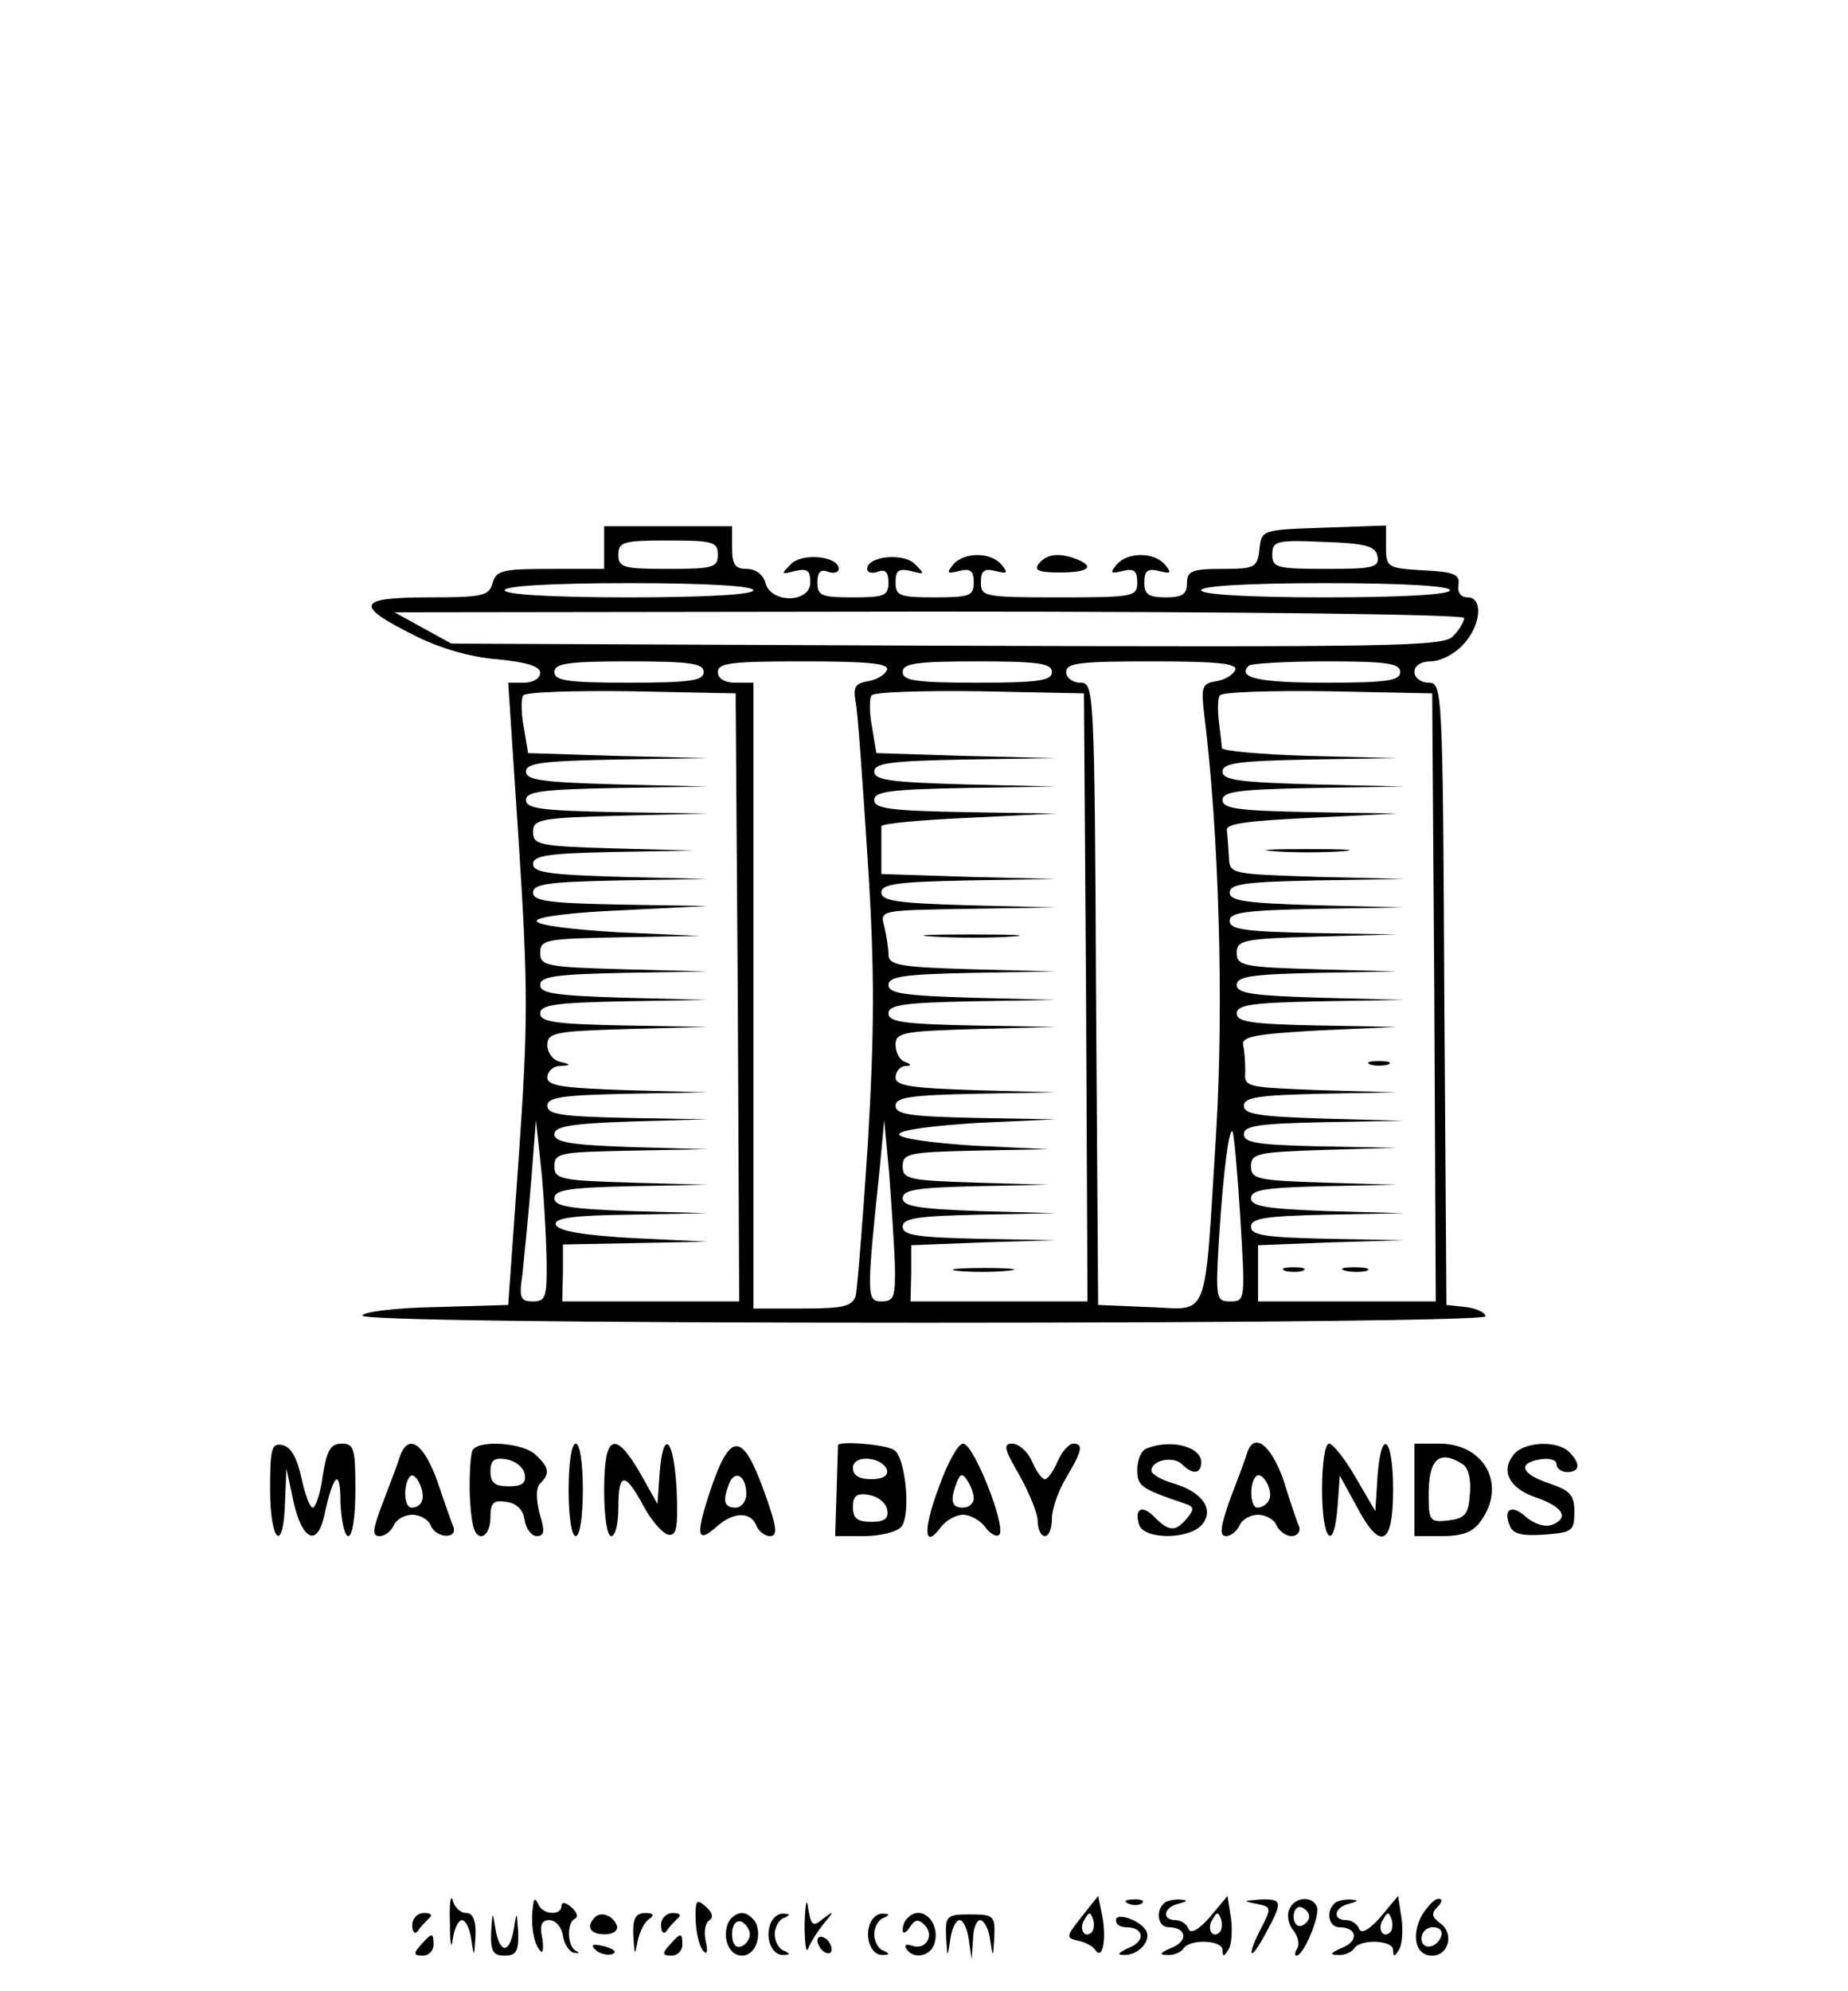 <?xml version="1.0" standalone="no"?>
<!DOCTYPE svg PUBLIC "-//W3C//DTD SVG 20010904//EN"
 "http://www.w3.org/TR/2001/REC-SVG-20010904/DTD/svg10.dtd">
<svg version="1.0" xmlns="http://www.w3.org/2000/svg"
 width="260pt" height="280pt" viewBox="0 0 260 280"
 preserveAspectRatio="xMidYMid meet">

<g transform="translate(0,280) scale(0.1,-0.1)"
fill="#000000" stroke="none">
<path d="M850 2030 l0 -30 -76 0 c-67 0 -76 -2 -81 -20 -5 -18 -14 -20 -90
-20 -101 0 -105 -11 -21 -53 35 -18 79 -31 117 -34 42 -4 61 -10 61 -19 0 -8
-10 -14 -23 -14 l-22 0 15 -227 c13 -203 13 -251 0 -438 l-15 -210 -102 -3
c-58 -1 -103 -7 -103 -12 0 -6 289 -10 790 -10 483 0 790 4 790 9 0 5 -12 11
-27 13 l-28 3 -3 438 c-2 429 -3 437 -22 437 -11 0 -20 7 -20 15 0 9 9 15 23
15 13 0 33 10 45 23 26 27 29 67 7 67 -10 0 -15 7 -13 18 2 14 -6 18 -49 20
-51 3 -53 4 -53 33 l0 30 -87 -3 c-88 -3 -88 -3 -91 -30 -3 -26 -6 -28 -53
-28 -42 0 -49 -3 -49 -20 0 -16 -7 -20 -30 -20 -24 0 -30 4 -30 21 0 17 5 20
21 16 16 -4 18 -3 8 9 -15 18 -53 18 -68 0 -10 -12 -8 -13 8 -9 16 4 21 1 21
-16 0 -20 -5 -21 -110 -21 -105 0 -110 1 -110 21 0 17 5 20 21 16 16 -4 18 -3
8 9 -15 18 -53 18 -68 0 -10 -12 -8 -13 8 -9 16 4 21 1 21 -16 0 -19 -6 -21
-55 -21 -49 0 -55 2 -55 21 0 17 4 20 22 16 19 -5 20 -5 5 10 -16 16 -67 11
-67 -7 0 -5 7 -7 15 -4 10 4 15 0 15 -15 0 -19 -6 -21 -50 -21 -44 0 -50 2
-50 21 0 15 5 19 15 15 8 -3 15 -1 15 4 0 18 -51 23 -67 7 -15 -15 -14 -15 5
-10 18 4 22 1 22 -16 0 -29 -55 -30 -63 -1 -3 12 -14 20 -26 20 -17 0 -21 6
-21 30 l0 30 -90 0 -90 0 0 -30z m160 -10 c0 -18 -7 -20 -70 -20 -63 0 -70 2
-70 20 0 18 7 20 70 20 63 0 70 -2 70 -20z m928 -2 c3 -16 -6 -18 -72 -18 -70
0 -76 2 -76 20 0 19 5 21 72 18 60 -2 73 -6 76 -20z m-878 -48 c0 -6 -65 -10
-175 -10 -110 0 -175 4 -175 10 0 6 65 10 175 10 110 0 175 -4 175 -10z m980
0 c0 -6 -65 -10 -175 -10 -110 0 -175 4 -175 10 0 6 65 10 175 10 110 0 175
-4 175 -10z m20 -39 c0 -5 -7 -17 -16 -26 -14 -14 -85 -15 -712 -13 l-697 3
-40 22 -40 22 753 1 c456 0 752 -4 752 -9z m-1070 -76 c0 -12 -18 -15 -105
-15 -87 0 -105 3 -105 15 0 12 18 15 105 15 87 0 105 -3 105 -15z m258 3 c-3
-7 -15 -14 -27 -16 -18 -3 -21 -8 -17 -30 3 -15 10 -116 17 -225 10 -155 9
-240 0 -395 -7 -108 -15 -205 -17 -214 -5 -15 -17 -18 -75 -18 l-69 0 0 440 0
440 -25 0 c-16 0 -25 6 -25 15 0 13 20 15 121 15 92 0 120 -3 117 -12z m232
-3 c0 -12 -18 -15 -105 -15 -87 0 -105 3 -105 15 0 12 18 15 105 15 87 0 105
-3 105 -15z m258 3 c-3 -7 -15 -14 -27 -16 -20 -3 -21 -8 -17 -45 21 -166 28
-410 17 -590 -17 -271 -8 -248 -94 -245 l-72 3 -3 438 c-2 429 -3 437 -22 437
-11 0 -20 7 -20 15 0 13 20 15 121 15 92 0 120 -3 117 -12z m232 -3 c0 -12
-18 -15 -104 -15 -96 0 -126 7 -109 24 3 3 53 6 110 6 85 0 103 -3 103 -15z
m-932 -457 l2 -428 -124 0 -125 0 1 40 0 40 102 2 101 2 -104 5 c-71 4 -106
10 -109 19 -3 9 23 13 105 14 l108 2 -107 3 c-87 3 -108 7 -108 18 0 12 21 15
108 17 l107 2 -107 3 c-100 3 -108 5 -108 23 0 19 8 20 108 22 l107 2 -107 3
c-86 3 -108 7 -108 18 0 11 22 15 108 18 l107 3 -112 2 c-93 2 -113 5 -113 17
0 12 20 15 113 17 l112 2 -112 3 c-91 3 -113 6 -113 18 0 8 8 16 18 16 16 1
16 2 0 6 -10 2 -18 13 -18 23 0 18 10 20 113 23 l112 3 -117 2 c-97 2 -118 5
-118 17 0 12 21 15 118 17 l117 2 -117 3 c-96 3 -118 6 -118 18 0 12 22 15
118 17 l117 2 -117 3 c-110 3 -118 5 -118 23 0 19 8 20 113 22 l112 2 -115 5
c-66 4 -115 10 -115 16 0 6 50 12 120 15 l120 6 -122 2 c-102 2 -123 5 -123
17 0 12 21 15 123 17 l122 2 -122 3 c-100 3 -123 6 -123 18 0 12 21 15 113 17
l112 2 -112 3 c-104 3 -113 5 -113 23 0 18 9 20 123 23 l122 3 -127 2 c-106 2
-128 5 -128 17 0 12 22 15 128 17 l127 2 -127 3 c-105 3 -128 6 -128 18 0 12
23 15 128 17 l127 2 -126 3 -126 4 -6 36 c-4 20 -4 40 -1 45 3 5 72 7 152 6
l147 -3 3 -427z m490 0 l2 -428 -124 0 -125 0 1 40 0 39 102 4 101 3 -107 2
c-88 2 -108 5 -108 17 0 12 20 15 108 17 l107 2 -107 3 c-87 3 -108 7 -108 18
0 12 20 15 103 17 l102 2 -102 3 c-95 3 -103 5 -103 23 0 18 8 20 103 22 l102
2 -105 5 c-60 4 -105 10 -105 16 0 6 47 12 110 16 l110 5 -112 2 c-93 2 -113
5 -113 17 0 12 20 15 113 17 l112 2 -112 3 c-91 3 -113 6 -113 18 0 8 6 15 13
16 10 0 10 2 0 6 -7 2 -13 13 -13 24 0 17 10 19 113 22 l112 3 -117 2 c-97 2
-118 5 -118 17 0 12 21 15 118 17 l117 2 -117 3 c-96 3 -118 6 -118 18 0 12
22 15 118 17 l117 2 -117 3 c-104 3 -118 6 -118 21 0 9 -3 27 -6 40 -6 22 -6
22 117 24 l124 2 -122 3 c-100 3 -123 6 -123 18 0 12 22 15 123 17 l122 2
-122 3 -123 4 0 29 c0 17 0 33 0 38 0 4 55 9 122 12 l123 6 -127 2 c-106 2
-128 5 -128 17 0 12 22 15 128 17 l127 2 -127 3 c-105 3 -128 6 -128 18 0 12
23 15 128 17 l127 2 -126 3 -126 4 -6 36 c-4 20 -4 40 -1 45 3 5 72 7 152 6
l147 -3 3 -427z m490 0 l2 -428 -125 0 -125 0 0 40 0 39 103 4 102 3 -107 2
c-88 2 -108 5 -108 17 0 12 20 15 108 17 l107 2 -107 3 c-87 3 -108 7 -108 18
0 12 20 15 103 17 l102 2 -102 3 c-94 3 -103 5 -103 23 0 18 9 20 103 23 l102
3 -107 2 c-88 2 -108 5 -108 17 0 12 20 15 113 17 l112 2 -112 3 c-91 3 -113
6 -113 18 0 12 21 15 108 17 l107 2 -107 3 c-104 4 -108 4 -106 26 0 12 -1 29
-3 37 -3 12 15 16 106 21 l110 5 -112 2 c-93 2 -113 5 -113 17 0 12 21 15 118
17 l117 2 -117 3 c-96 3 -118 6 -118 18 0 12 21 15 113 17 l112 2 -112 3
c-104 3 -113 5 -113 23 0 18 9 20 113 23 l112 3 -117 2 c-97 2 -118 5 -118 17
0 12 21 15 123 17 l122 2 -122 3 c-100 3 -123 6 -123 18 0 12 22 15 123 17
l122 2 -122 3 c-123 4 -123 4 -124 28 -1 14 -2 31 -3 38 -1 9 32 13 119 17
l120 6 -122 2 c-102 2 -123 5 -123 17 0 12 22 15 128 17 l127 2 -127 3 c-105
3 -128 6 -128 18 0 12 22 15 123 17 l122 2 -122 3 c-68 2 -123 7 -124 11 0 4
-2 20 -4 36 -2 16 -2 33 1 38 3 5 72 7 152 6 l147 -3 3 -427z m-1249 -365 c1
-57 -1 -63 -19 -63 -18 0 -20 5 -15 38 2 20 8 78 12 127 l7 90 7 -65 c4 -36 7
-93 8 -127z m490 -10 c1 -47 -1 -53 -19 -53 -21 0 -21 8 -2 190 l6 65 7 -75
c3 -41 7 -99 8 -127z m486 65 c7 -116 7 -118 -14 -118 -20 0 -21 3 -16 88 6
94 14 156 19 151 2 -2 7 -57 11 -121z"/>
<path d="M1313 1483 c32 -2 81 -2 110 0 29 2 3 3 -58 3 -60 0 -84 -1 -52 -3z"/>
<path d="M1347 1013 c18 -2 50 -2 70 0 21 2 7 4 -32 4 -38 0 -55 -2 -38 -4z"/>
<path d="M1793 1603 c26 -2 68 -2 95 0 26 2 4 3 -48 3 -52 0 -74 -1 -47 -3z"/>
<path d="M1928 1303 c6 -2 18 -2 25 0 6 3 1 5 -13 5 -14 0 -19 -2 -12 -5z"/>
<path d="M1808 1013 c6 -2 18 -2 25 0 6 3 1 5 -13 5 -14 0 -19 -2 -12 -5z"/>
<path d="M1893 1013 c9 -2 23 -2 30 0 6 3 -1 5 -18 5 -16 0 -22 -2 -12 -5z"/>
<path d="M1462 2008 c-8 -10 -1 -13 29 -13 40 0 51 8 23 19 -24 9 -41 7 -52
-6z"/>
<path d="M380 706 c0 -75 19 -92 21 -18 l2 47 10 -47 c12 -53 33 -64 43 -20
13 60 23 69 23 20 1 -27 6 -48 11 -48 6 0 10 28 10 65 0 58 -2 65 -19 65 -16
0 -21 -9 -27 -45 -3 -25 -10 -45 -14 -45 -4 0 -11 19 -16 42 -6 28 -15 44 -27
46 -15 3 -17 -5 -17 -62z"/>
<path d="M563 753 c-3 -10 -14 -39 -24 -65 -15 -39 -16 -48 -5 -48 8 0 16 7
20 15 3 8 15 15 26 15 11 0 23 -7 26 -15 7 -18 38 -20 32 -2 -3 6 -13 36 -23
65 -19 52 -40 67 -52 35z m30 -65 c-2 -5 -8 -8 -14 -8 -11 0 -12 33 -2 44 8 8
23 -25 16 -36z"/>
<path d="M665 761 c-3 -6 -5 -35 -4 -65 2 -39 6 -56 16 -56 7 0 13 11 13 26 0
21 4 25 23 22 14 -2 23 -11 25 -25 2 -13 10 -23 17 -23 11 0 12 7 4 32 -5 21
-5 36 1 42 14 14 13 22 -6 40 -17 17 -79 22 -89 7z m73 -33 c3 -13 -3 -18 -22
-18 -20 0 -26 5 -26 21 0 15 5 20 22 17 13 -2 24 -11 26 -20z"/>
<path d="M800 705 c0 -37 4 -65 10 -65 6 0 10 28 10 65 0 37 -4 65 -10 65 -6
0 -10 -28 -10 -65z"/>
<path d="M850 705 c0 -37 4 -65 10 -65 6 0 10 18 10 40 0 50 9 51 35 3 11 -21
27 -39 35 -41 12 -2 14 9 12 63 -4 73 -19 88 -24 23 l-3 -43 -24 43 c-36 62
-51 55 -51 -23z"/>
<path d="M1001 709 c-23 -68 -21 -81 7 -56 23 21 48 22 56 2 3 -8 12 -15 19
-15 12 0 10 13 -8 63 -30 83 -47 84 -74 6z m49 -10 c0 -10 -7 -19 -15 -19 -16
0 -19 9 -9 34 8 20 24 11 24 -15z"/>
<path d="M1179 768 c0 -2 -1 -31 -2 -66 l-2 -62 41 0 c23 0 46 6 52 13 14 17
6 98 -10 108 -12 8 -77 13 -79 7z m69 -35 c2 -8 -6 -13 -22 -13 -17 0 -26 5
-26 16 0 19 41 16 48 -3z m0 -55 c3 -13 -3 -18 -22 -18 -20 0 -26 5 -26 21 0
15 5 20 22 17 13 -2 24 -11 26 -20z"/>
<path d="M1321 709 c-23 -61 -21 -89 3 -56 7 9 21 17 31 17 10 0 24 -8 31 -17
7 -10 16 -15 20 -11 10 11 -36 128 -51 128 -7 0 -22 -27 -34 -61z m49 -16 c0
-7 -7 -13 -15 -13 -16 0 -19 9 -9 35 5 13 8 14 15 3 5 -7 9 -19 9 -25z"/>
<path d="M1434 726 c14 -25 26 -54 26 -65 0 -12 5 -21 10 -21 6 0 10 11 10 25
0 13 9 39 20 57 22 37 25 48 10 48 -6 0 -16 -11 -22 -25 -6 -14 -14 -25 -18
-25 -4 0 -12 11 -18 25 -6 14 -19 25 -28 25 -13 0 -11 -8 10 -44z"/>
<path d="M1613 763 c-7 -2 -13 -16 -13 -29 0 -24 4 -27 69 -49 11 -4 11 -8 1
-20 -16 -19 -25 -19 -45 1 -18 19 -30 13 -22 -11 8 -20 70 -20 88 1 18 21 1
46 -40 58 -17 5 -31 13 -31 18 0 15 31 21 43 9 15 -15 27 -14 27 3 0 22 -44
33 -77 19z"/>
<path d="M1755 758 c-2 -7 -13 -37 -24 -65 -14 -40 -16 -53 -6 -53 7 0 15 7
19 15 3 8 15 15 26 15 11 0 23 -7 26 -15 4 -8 13 -15 21 -15 8 0 13 6 11 13
-3 6 -13 36 -22 65 -17 49 -41 69 -51 40z m30 -68 c-3 -6 -10 -10 -16 -10 -10
0 -12 33 -2 44 9 9 26 -22 18 -34z"/>
<path d="M1860 705 c0 -72 17 -90 22 -22 l3 42 23 -42 c34 -65 52 -57 52 22 0
75 -17 89 -22 18 l-3 -48 -28 48 c-15 26 -32 47 -37 47 -6 0 -10 -29 -10 -65z"/>
<path d="M1990 705 l0 -65 39 0 c30 0 44 6 55 22 36 51 4 108 -59 108 l-35 0
0 -65z m68 36 c8 -5 12 -22 10 -42 -2 -29 -7 -34 -30 -37 -26 -3 -28 -1 -28
36 0 51 15 64 48 43z"/>
<path d="M2130 755 c-19 -23 -7 -47 29 -60 39 -13 50 -29 25 -39 -10 -4 -25 1
-36 10 -20 19 -34 13 -24 -11 4 -12 17 -15 48 -13 40 3 43 5 43 32 0 24 -6 30
-35 40 -40 13 -46 29 -12 34 12 2 22 -1 22 -7 0 -6 7 -11 15 -11 18 0 19 12 3
28 -17 17 -63 15 -78 -3z"/>
<path d="M633 95 c0 -27 2 -38 4 -22 2 15 8 27 13 27 5 0 11 -12 13 -27 4 -26
4 -26 6 5 1 22 -4 32 -13 32 -8 0 -17 8 -19 18 -3 9 -5 -5 -4 -33z"/>
<path d="M1132 95 c0 -27 2 -43 5 -35 3 8 13 24 22 35 15 18 15 19 -1 7 -14
-12 -17 -10 -21 15 -2 16 -4 6 -5 -22z"/>
<path d="M750 120 c-4 -25 1 -54 10 -63 4 -5 5 3 3 17 -4 19 -1 26 10 26 9 0
17 -10 19 -22 2 -12 9 -23 16 -24 7 -1 8 0 2 3 -12 6 -13 40 -1 45 5 2 3 9 -5
16 -8 7 -14 8 -14 2 0 -14 -27 -13 -33 3 -4 8 -6 8 -7 -3z"/>
<path d="M979 118 c-2 -25 3 -53 11 -62 5 -5 6 1 3 14 -3 12 -1 25 4 29 7 4 6
11 -3 19 -11 10 -14 10 -15 0z"/>
<path d="M1522 105 c-22 -28 -23 -30 -5 -34 10 -2 21 -8 24 -13 10 -15 16 14
10 47 l-6 29 -23 -29z m14 -22 c-10 -10 -19 5 -10 18 6 11 8 11 12 0 2 -7 1
-15 -2 -18z"/>
<path d="M1588 123 c7 -3 16 -2 19 1 4 3 -2 6 -13 5 -11 0 -14 -3 -6 -6z"/>
<path d="M1637 123 c-12 -12 -7 -33 7 -33 26 0 28 -20 4 -29 -16 -7 -18 -10
-6 -10 9 -1 20 4 23 9 9 14 55 12 55 -2 0 -10 2 -10 8 0 5 7 6 27 4 44 l-5 32
-25 -30 c-16 -18 -27 -24 -30 -16 -2 6 -10 12 -18 12 -20 0 -17 18 4 23 14 4
14 5 1 6 -9 0 -19 -2 -22 -6z m79 -40 c-10 -10 -19 5 -10 18 6 11 8 11 12 0 2
-7 1 -15 -2 -18z"/>
<path d="M1767 123 c22 -4 22 -6 8 -33 -22 -42 -17 -51 5 -10 25 46 25 50 -7
49 -24 -2 -25 -2 -6 -6z"/>
<path d="M1814 115 c-4 -8 -1 -22 6 -30 6 -8 9 -19 5 -25 -3 -5 -4 -10 -1 -10
10 0 33 55 29 68 -6 17 -32 15 -39 -3z m28 -10 c0 -5 -5 -11 -11 -13 -6 -2
-11 4 -11 13 0 9 5 15 11 13 6 -2 11 -8 11 -13z"/>
<path d="M1877 123 c-12 -12 -7 -33 7 -33 26 0 28 -20 4 -29 -16 -7 -18 -10
-6 -10 9 -1 20 4 23 9 9 14 55 12 55 -2 0 -10 2 -10 8 0 5 7 6 27 4 44 l-5 32
-25 -30 c-16 -18 -27 -24 -30 -16 -2 6 -10 12 -18 12 -20 0 -17 18 4 23 14 4
14 5 1 6 -9 0 -19 -2 -22 -6z m79 -40 c-10 -10 -19 5 -10 18 6 11 8 11 12 0 2
-7 1 -15 -2 -18z"/>
<path d="M2000 106 c-15 -29 -8 -56 15 -56 23 0 31 31 12 45 -12 9 -14 14 -5
23 7 7 8 12 2 12 -6 0 -16 -11 -24 -24z m28 -28 c-6 -18 -28 -21 -28 -4 0 9 7
16 16 16 9 0 14 -5 12 -12z"/>
<path d="M580 93 c0 -10 4 -14 8 -8 4 6 11 13 16 18 5 4 2 7 -7 7 -10 0 -17
-8 -17 -17z"/>
<path d="M691 83 c-1 -27 3 -33 19 -33 16 0 20 6 19 33 -2 30 -2 30 -6 5 -6
-36 -20 -36 -26 0 -4 25 -4 25 -6 -5z"/>
<path d="M837 104 c-13 -13 -7 -24 14 -24 11 0 19 5 17 12 -5 14 -22 21 -31
12z"/>
<path d="M891 78 c2 -28 2 -29 6 -8 3 14 10 28 17 32 7 5 5 8 -6 8 -14 0 -18
-8 -17 -32z"/>
<path d="M930 93 c0 -10 4 -14 8 -8 4 6 11 13 16 18 5 4 2 7 -7 7 -10 0 -17
-8 -17 -17z"/>
<path d="M1024 95 c-8 -21 2 -45 20 -45 17 0 28 24 20 45 -4 8 -13 15 -20 15
-8 0 -17 -7 -20 -15z m31 -15 c0 -7 -6 -15 -12 -17 -8 -3 -13 4 -13 17 0 13 5
20 13 18 6 -3 12 -11 12 -18z"/>
<path d="M1084 95 c-8 -20 2 -45 18 -44 10 0 10 2 1 6 -7 2 -13 13 -13 23 0
10 6 21 13 23 9 4 9 6 -1 6 -7 1 -15 -6 -18 -14z"/>
<path d="M1224 95 c-8 -20 2 -45 18 -44 10 0 10 2 1 6 -7 2 -13 13 -13 23 0
10 6 21 13 23 9 4 9 6 -1 6 -7 1 -15 -6 -18 -14z"/>
<path d="M1277 103 c-4 -3 -7 -11 -7 -17 0 -6 5 -4 10 4 7 11 12 12 21 3 14
-14 2 -36 -18 -29 -8 3 -11 1 -8 -4 9 -15 32 -12 39 5 11 30 -17 59 -37 38z"/>
<path d="M1331 77 c2 -31 2 -31 6 -4 2 15 8 27 13 27 5 0 11 -12 13 -27 l4
-28 2 28 c0 15 5 27 10 27 5 0 12 -12 14 -27 4 -27 4 -27 6 4 1 29 -1 31 -34
31 -33 0 -35 -2 -34 -31z"/>
<path d="M1570 100 c0 -6 6 -10 14 -10 26 0 28 -20 4 -29 -15 -7 -17 -10 -7
-10 21 -1 40 21 31 35 -10 15 -42 25 -42 14z"/>
<path d="M592 65 c-11 -12 -10 -15 3 -15 8 0 15 7 15 15 0 18 -2 18 -18 0z"/>
<path d="M942 65 c-11 -12 -10 -15 3 -15 8 0 15 7 15 15 0 18 -2 18 -18 0z"/>
<path d="M1150 71 c0 -5 5 -13 10 -16 6 -3 10 -2 10 4 0 5 -4 13 -10 16 -5 3
-10 2 -10 -4z"/>
<path d="M838 58 c5 -5 16 -8 23 -6 8 3 3 7 -10 11 -17 4 -21 3 -13 -5z"/>
</g>
</svg>
